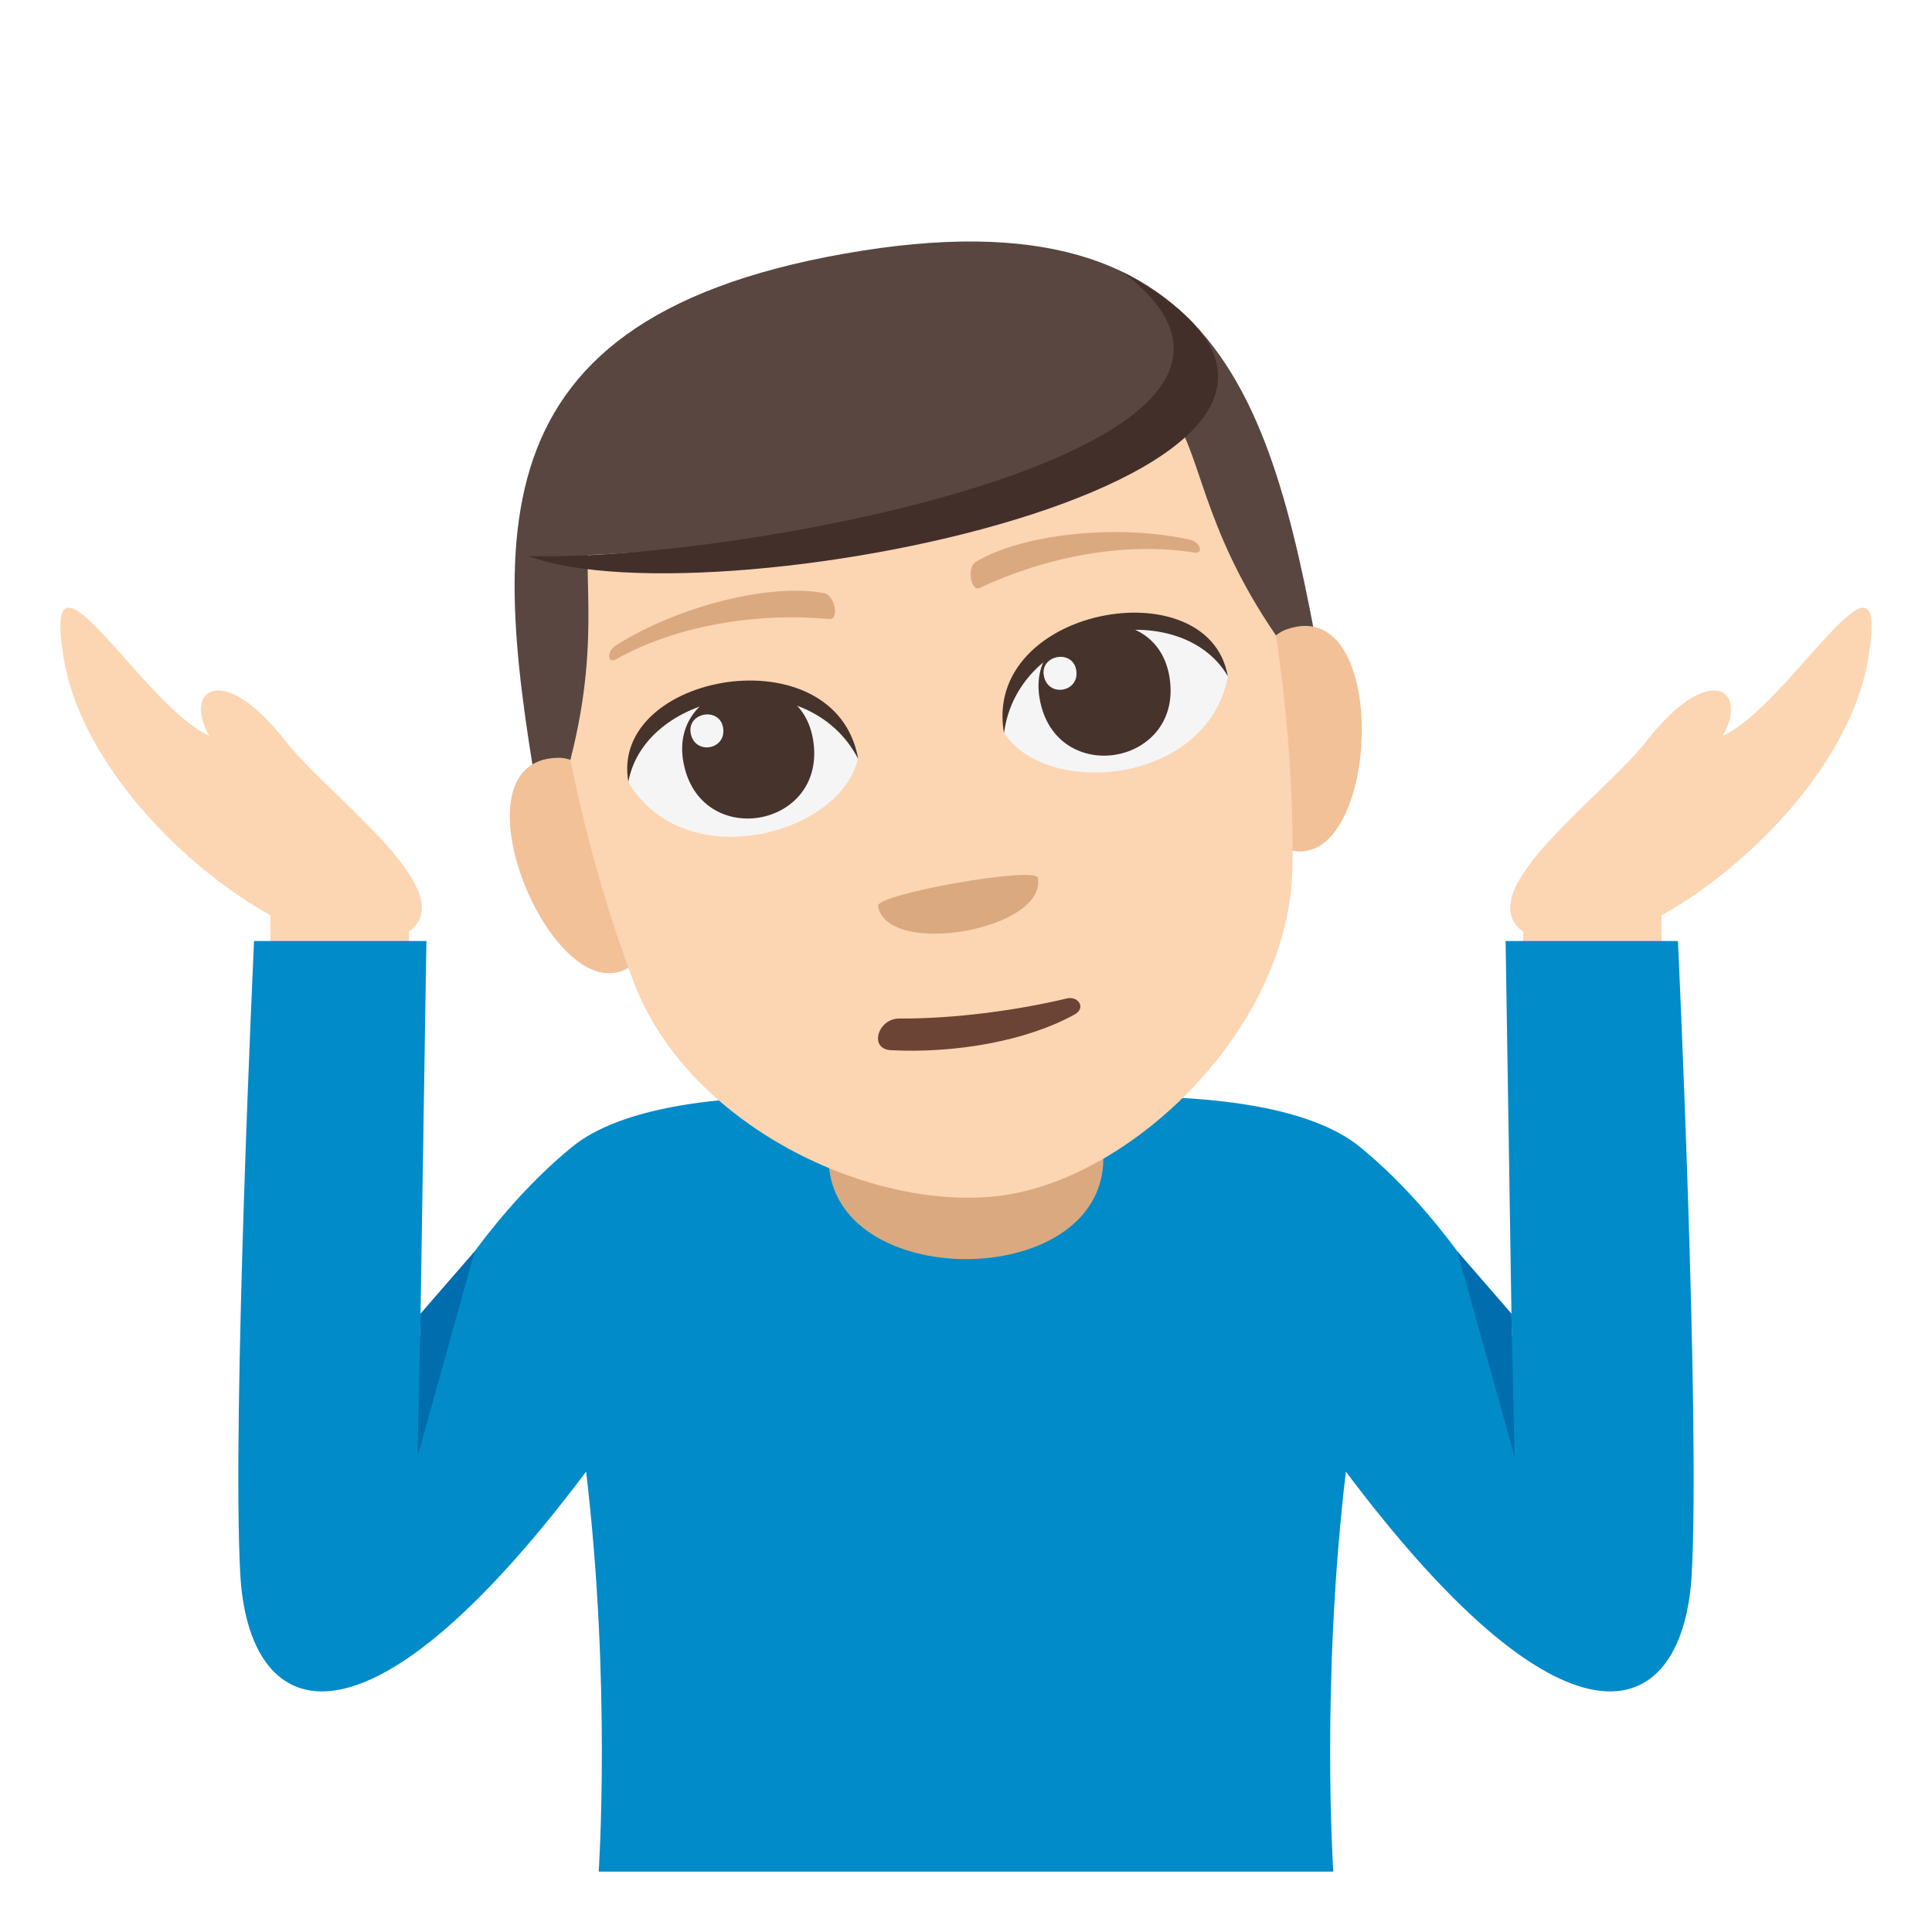 <?xml version="1.0" encoding="utf-8"?>
<!-- Generator: Adobe Illustrator 15.0.0, SVG Export Plug-In . SVG Version: 6.00 Build 0)  -->
<!DOCTYPE svg PUBLIC "-//W3C//DTD SVG 1.1//EN" "http://www.w3.org/Graphics/SVG/1.1/DTD/svg11.dtd">
<svg version="1.1" id="Layer_1" xmlns="http://www.w3.org/2000/svg" xmlns:xlink="http://www.w3.org/1999/xlink" x="0px" y="0px"
	 width="64px" height="64px" viewBox="0 0 64 64" enable-background="new 0 0 64 64" xml:space="preserve">
<path fill="#FCD5B2" d="M57.066,24.377c0.879-1.529-0.441-2.502-2.525,0.173c-1.608,2.067-7.045,5.778-3.119,6.712
	c2.797,0.665,9.612-4.374,10.465-9.442C62.661,17.214,59.281,23.384,57.066,24.377z"/>
<path fill="#FCD5B2" d="M9.458,24.55c-2.083-2.676-3.404-1.703-2.524-0.173c-2.215-0.993-5.595-7.163-4.821-2.557
	c0.853,5.069,7.668,10.107,10.465,9.442C16.504,30.328,11.067,26.617,9.458,24.55z"/>
<rect x="8.958" y="29.458" fill="#FCD5B2" width="4.584" height="2.125"/>
<rect x="50.458" y="29.458" fill="#FCD5B2" width="4.584" height="2.125"/>
<path fill="#018BC9" d="M55.584,31.173h-5.709l0.206,13.102c0,0-1.922-3.742-5.028-6.279c-3.304-2.698-13.048-1.33-13.053-1.329
	c-0.005-0.001-9.749-1.369-13.053,1.329c-3.106,2.537-5.028,6.279-5.028,6.279l0.206-13.102H8.416c0,0-0.736,15.72-0.458,20.952
	c0.258,4.833,3.917,6.666,11.458-3.375C20.25,55.791,19.833,62,19.833,62H32l0,0h12.167c0,0-0.417-6.209,0.417-13.25
	c7.541,10.041,11.2,8.208,11.458,3.375C56.32,46.893,55.584,31.173,55.584,31.173z"/>
<polygon fill="#006DAE" points="15.727,41.447 13.931,43.515 13.828,48.26 "/>
<polygon fill="#006DAE" points="48.273,41.447 50.069,43.515 50.172,48.26 "/>
<path fill="#DBA97F" d="M27.45,38.369c0,4.455,9.1,4.455,9.1,0c0-2.717,0-7.208,0-7.208h-9.1
	C27.45,31.161,27.45,34.861,27.45,38.369z"/>
<path fill="#594640" d="M27.988,8.4c-12.943,2.282-11.573,10.072-9.856,19.809l25.892-4.566C42.307,13.906,40.93,6.118,27.988,8.4z"
	/>
<path fill="#F2C198" d="M21.37,31.541c1.171-1.553-1.005-6.449-2.867-6.438C14.523,25.125,18.84,34.891,21.37,31.541z"/>
<path fill="#F2C198" d="M42.121,27.883c-1.633-1.059-1.263-6.404,0.492-7.032C46.359,19.512,45.645,30.164,42.121,27.883z"/>
<path fill="#FCD5B2" d="M28.903,13.593c-13.522,2.384-7.797,2.99-10.007,11.57c0,0,0.668,3.638,2.113,7.412
	c1.863,4.866,8.214,7.734,12.472,6.982c4.259-0.75,9.245-5.617,9.333-10.826c0.066-4.042-0.55-7.688-0.55-7.688
	C37.254,13.736,42.426,11.208,28.903,13.593z"/>
<path fill="#594640" d="M39.032,10.578c5.988,5.763-16.702,7.984-21.527,7.84C17.505,18.418,22.699,7.886,39.032,10.578z"/>
<path fill="#422F2A" d="M17.505,18.418c6.935,0.228,27.346-3.572,19.682-9.412C49.154,15.526,23.759,20.774,17.505,18.418z"/>
<path fill="#F5F5F5" d="M40.675,22.419c-0.698,3.594-6.043,4.026-7.421,1.843C33.319,20.349,39.332,18.954,40.675,22.419z"/>
<path fill="#45332C" d="M34.44,23.148c0.523,2.969,4.817,2.212,4.294-0.757C38.248,19.635,33.955,20.392,34.44,23.148z"/>
<path fill="#45332C" d="M40.671,22.395c-0.637-3.615-8.149-2.29-7.412,1.896C33.727,20.667,39.093,19.721,40.671,22.395z"/>
<path fill="#F5F5F5" d="M20.82,25.92c1.886,3.139,7.056,1.716,7.604-0.807C27.025,21.458,20.898,22.205,20.82,25.92z"/>
<path fill="#45332C" d="M26.929,24.473c0.523,2.969-3.771,3.727-4.293,0.757C22.148,22.474,26.442,21.717,26.929,24.473z"/>
<path fill="#45332C" d="M20.815,25.896c-0.637-3.614,6.876-4.938,7.614-0.754C26.752,21.897,21.385,22.844,20.815,25.896z"/>
<path fill="#F5F5F5" d="M34.578,22.379c0.131,0.743,1.204,0.554,1.072-0.189C35.53,21.501,34.456,21.691,34.578,22.379z"/>
<path fill="#F5F5F5" d="M23.952,24.098c0.131,0.742-0.941,0.931-1.072,0.189C22.758,23.598,23.831,23.409,23.952,24.098z"/>
<path fill="#DBA97F" d="M39.404,17.875c-2.44-0.536-5.587-0.17-7.076,0.737c-0.313,0.191-0.161,0.998,0.123,0.864
	c2.182-1.028,4.813-1.542,7.117-1.17C39.878,18.356,39.771,17.956,39.404,17.875z"/>
<path fill="#DBA97F" d="M20.404,21.38c2.111-1.339,5.192-2.071,6.901-1.728c0.361,0.073,0.493,0.882,0.18,0.854
	c-2.402-0.22-5.05,0.197-7.086,1.335C20.124,21.995,20.088,21.581,20.404,21.38z"/>
<path fill="#DBA97F" d="M34.38,29.079c0.304,1.724-4.99,2.657-5.295,0.935C29.016,29.617,34.31,28.684,34.38,29.079z"/>
<path fill="#6B4435" d="M35.336,33.076c-1.593,0.381-3.675,0.674-5.546,0.664c-0.71-0.004-1.021,1.01-0.277,1.049
	c2.091,0.107,4.461-0.287,6.083-1.182C35.987,33.391,35.722,32.984,35.336,33.076z"/>
</svg>
